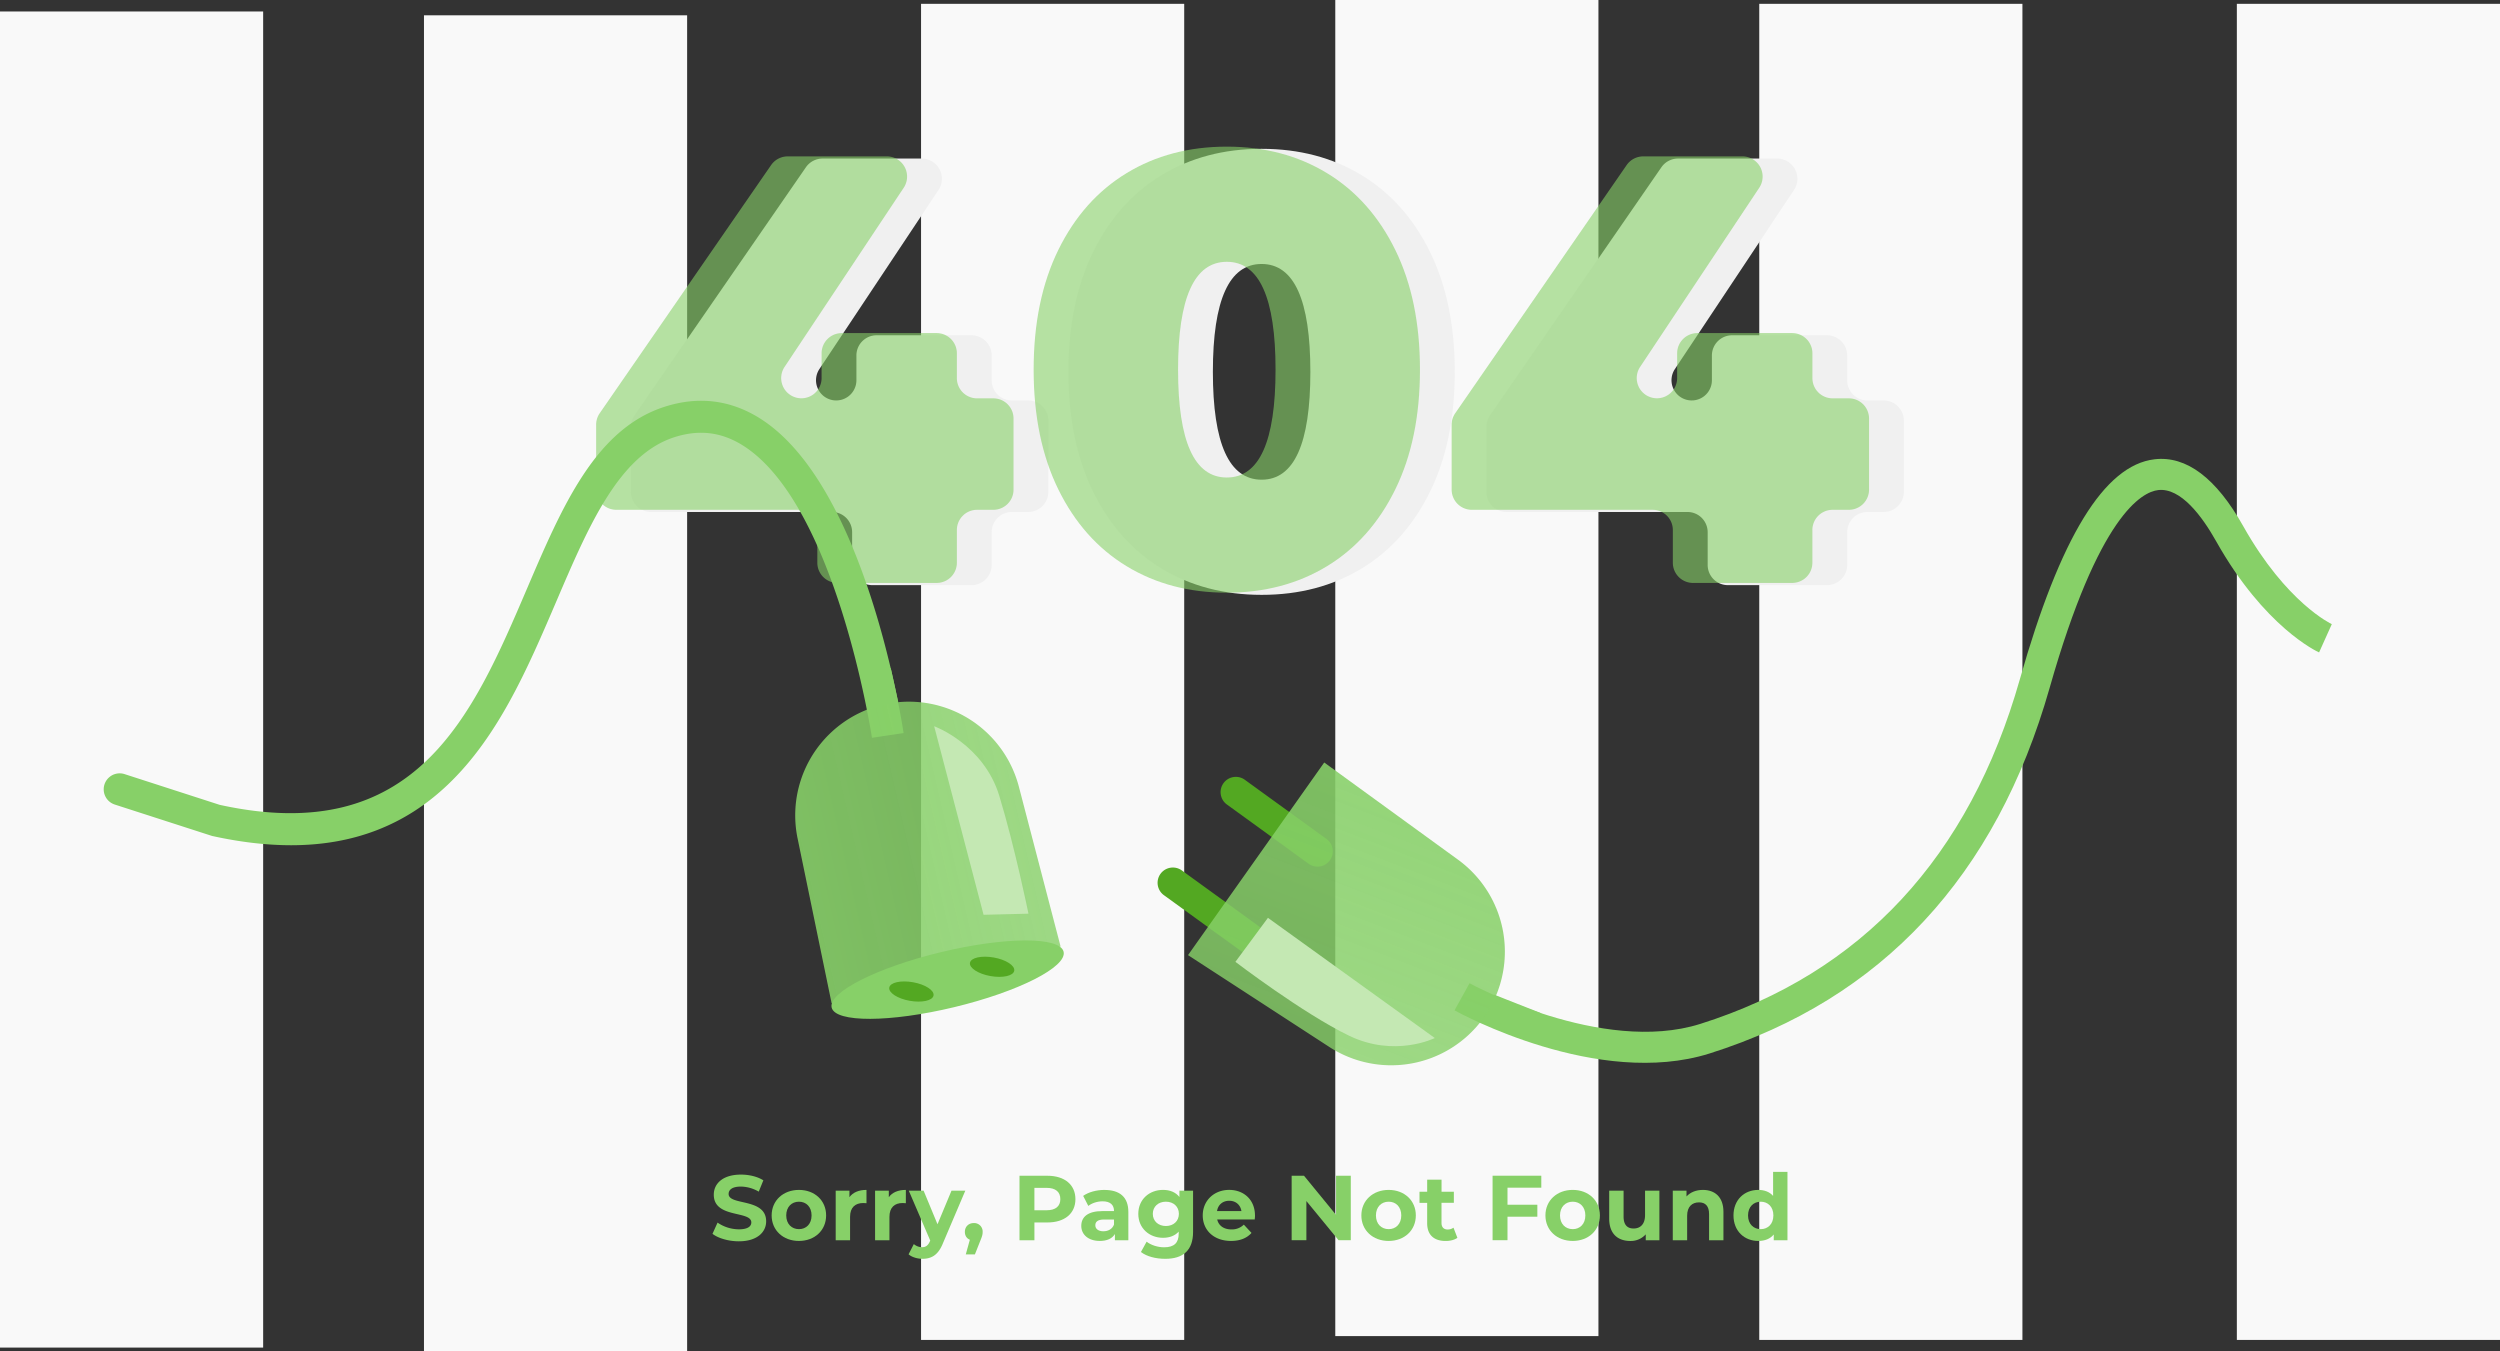 <svg xmlns="http://www.w3.org/2000/svg" xmlns:xlink="http://www.w3.org/1999/xlink" viewBox="0 0 2930.89 1584.33"><rect x="0" y="0" width="2930.89" height="1584.33" fill="#333333" stroke="none"/><defs><style>.cls-1{fill:#f9f9f9;}.cls-2{fill:#f0f0f0;}.cls-2,.cls-4,.cls-5,.cls-6,.cls-7,.cls-8{fill-rule:evenodd;}.cls-3{opacity:0.6;}.cls-4{fill:#87d068;}.cls-5{fill:url(#linear-gradient);}.cls-6{fill:#53a822;}.cls-7{fill:#c4e8b3;}.cls-8{fill:url(#linear-gradient-2);}</style><linearGradient id="linear-gradient" x1="1223.29" y1="950.67" x2="922.36" y2="1020.14" gradientUnits="userSpaceOnUse"><stop offset="0" stop-color="#87d068" stop-opacity="0.8"/><stop offset="1" stop-color="#87d068" stop-opacity="0.9"/></linearGradient><linearGradient id="linear-gradient-2" x1="1537.27" y1="1237.66" x2="1672.79" y2="884.62" xlink:href="#linear-gradient"/></defs><g id="Layer_2" data-name="Layer 2"><g id="Layer_1-2" data-name="Layer 1"><rect class="cls-1" y="13.46" width="308.51" height="1566.38"/><rect class="cls-1" x="497.05" y="17.95" width="308.51" height="1566.38"/><rect class="cls-1" x="1565.43" width="308.51" height="1566.38"/><rect class="cls-1" x="1079.8" y="4.49" width="308.51" height="1566.38"/><rect class="cls-1" x="2062.48" y="4.49" width="308.52" height="1566.38"/><rect class="cls-1" x="2622.38" y="4.49" width="308.52" height="1566.38"/><path class="cls-2" d="M1205.37,600.23h-19.08a23.68,23.68,0,0,0-23.68,23.68v38.36A23.68,23.68,0,0,1,1138.93,686H1022.69A23.68,23.68,0,0,1,999,662.27V623.91a23.68,23.68,0,0,0-23.68-23.68h-212a23.68,23.68,0,0,1-23.68-23.68V500.46A23.64,23.64,0,0,1,743.9,487L944.81,196.11a23.67,23.67,0,0,1,19.48-10.22h116.28a23.68,23.68,0,0,1,19.71,36.79l-139.66,210a23.68,23.68,0,1,0,43.4,13.11V416.74a23.68,23.68,0,0,1,23.68-23.68h111.23a23.68,23.68,0,0,1,23.68,23.68v29.08a23.68,23.68,0,0,0,23.68,23.68h19.08a23.68,23.68,0,0,1,23.68,23.68v83.37A23.68,23.68,0,0,1,1205.37,600.23Z"/><path class="cls-2" d="M1361.56,666.31q-51.09-31.08-80-90t-28.93-140.38q0-81.43,28.93-140.37t80-90q51.06-31.08,117.51-31.08t117.51,31.08q51.08,31.08,80,90t28.93,140.37q0,81.45-28.93,140.38t-80,90q-51.07,31.08-117.51,31.07t-117.51-31.07Zm174.66-230.39h0q0-126.43-57.15-126.44t-57.15,126.44q0,126.45,57.15,126.45T1536.22,435.92Z"/><path class="cls-2" d="M2208.33,600.23h-19.08a23.68,23.68,0,0,0-23.68,23.68v38.36A23.68,23.68,0,0,1,2141.89,686H2025.66A23.68,23.68,0,0,1,2002,662.27V623.91a23.68,23.68,0,0,0-23.68-23.68h-212a23.68,23.68,0,0,1-23.67-23.68V500.46a23.7,23.7,0,0,1,4.19-13.46l200.91-290.89a23.67,23.67,0,0,1,19.48-10.22h116.28a23.68,23.68,0,0,1,19.71,36.79l-139.66,210a23.68,23.68,0,1,0,43.4,13.11V416.74a23.68,23.68,0,0,1,23.68-23.68h111.23a23.68,23.68,0,0,1,23.68,23.68v29.08a23.68,23.68,0,0,0,23.68,23.68h19.08A23.68,23.68,0,0,1,2232,493.18v83.37A23.68,23.68,0,0,1,2208.33,600.23Z"/><g class="cls-3"><path class="cls-4" d="M1164.55,597.68h-19.07a23.68,23.68,0,0,0-23.68,23.68v38.36a23.68,23.68,0,0,1-23.68,23.68H981.88a23.68,23.68,0,0,1-23.68-23.68V621.36a23.68,23.68,0,0,0-23.68-23.68H722.57A23.68,23.68,0,0,1,698.89,574V497.91a23.68,23.68,0,0,1,4.19-13.46L904,193.56a23.67,23.67,0,0,1,19.48-10.22h116.27a23.68,23.68,0,0,1,19.72,36.79l-139.66,210a23.68,23.68,0,1,0,43.39,13.11V414.19a23.68,23.68,0,0,1,23.68-23.68h111.24a23.68,23.68,0,0,1,23.68,23.68v29.08A23.68,23.68,0,0,0,1145.48,467h19.07a23.68,23.68,0,0,1,23.68,23.68V574A23.68,23.68,0,0,1,1164.55,597.68Z"/><path class="cls-4" d="M1320.74,663.75q-51.08-31.07-80-90T1211.8,433.37q0-81.44,28.93-140.37t80-90q51.06-31.08,117.52-31.08T1555.77,203q51.07,31.06,80,90t28.93,140.37q0,81.45-28.93,140.38t-80,90q-51.09,31.08-117.51,31.08t-117.52-31.08ZM1495.4,433.37h0q0-126.44-57.14-126.44t-57.15,126.44q0,126.45,57.15,126.44T1495.4,433.37Z"/><path class="cls-4" d="M2167.52,597.68h-19.08a23.68,23.68,0,0,0-23.68,23.68v38.36a23.68,23.68,0,0,1-23.68,23.68H1984.84a23.68,23.68,0,0,1-23.68-23.68V621.36a23.68,23.68,0,0,0-23.67-23.68h-212A23.68,23.68,0,0,1,1701.85,574V497.91a23.71,23.71,0,0,1,4.2-13.46L1907,193.56a23.67,23.67,0,0,1,19.48-10.22h116.27a23.68,23.68,0,0,1,19.72,36.79l-139.66,210a23.68,23.68,0,1,0,43.4,13.11V414.19a23.68,23.68,0,0,1,23.68-23.68h111.23a23.68,23.68,0,0,1,23.68,23.68v29.08A23.68,23.68,0,0,0,2148.44,467h19.08a23.68,23.68,0,0,1,23.67,23.68V574A23.68,23.68,0,0,1,2167.52,597.68Z"/></g><path class="cls-4" d="M341.22,990.92c73.26,0,133.85-23.5,183.68-70.92C584.51,863.29,619,782.67,652.37,704.7c37.71-88.13,73.33-171.37,138.39-192.19,28.66-9.18,54.73-6.09,79.7,9.44,109.76,68.31,151.36,340.26,151.77,343l37.09-5.51c-1.76-11.89-44.72-291.94-169-369.32-34.39-21.4-71.72-25.88-110.94-13.32C698,502.84,659.07,593.72,617.9,689.94c-64,149.52-130.14,304.15-360.41,253.61l-111.4-36a18.74,18.74,0,1,0-11.53,35.67l114,36.8Q297.95,990.9,341.22,990.92Z"/><path class="cls-5" d="M974.94,1176.13,935,982.63a133.25,133.25,0,0,1,259.43-60.55l49,187.67Z"/><path class="cls-4" d="M975,1181.25c4.29,17.8,68.63,17.58,143.72-.51s132.47-47.18,128.19-65-68.64-17.57-143.72.51S970.74,1163.44,975,1181.25Z"/><path class="cls-6" d="M1137.15,1128.75c-1.07,6,9.67,13,24,15.54s26.82-.21,27.9-6.22-9.66-13-24-15.54S1138.23,1122.74,1137.15,1128.75Z"/><path class="cls-6" d="M1042.53,1157.77c-1.07,6,9.67,13,24,15.53s26.82-.21,27.9-6.22-9.66-13-24-15.54S1043.61,1151.76,1042.53,1157.77Z"/><path class="cls-7" d="M1095.19,851.41s57.9,21.05,76.32,81.58,34.21,138.16,34.21,138.16l-52.63,1.31Z"/><polygon class="cls-4" points="1044.2 782.83 1016.24 831.67 1053.09 823.12 1044.2 782.83"/><path class="cls-4" d="M2733.7,731.73l-14.91,33.15c-2.59-1.17-64.15-29.73-120.68-130.33-16.34-29.09-41.4-63.1-68-60-19.08,2.26-69.65,29.35-127.17,231.78-62.72,220.76-196.87,365-398.72,428.72-130.64,41.23-292.2-46.78-299-50.55l17.58-31.81c2,1.11,155,84.14,270.49,47.7,189.46-59.81,315.52-195.73,374.69-404,47.34-166.61,99-251,157.88-257.94,37.31-4.4,72.28,21.93,103.93,78.26,50.74,90.29,103.38,114.75,103.9,115Zm-1010.89,421h0l-8.78,15.91,8.79-15.9Z"/><path class="cls-6" d="M1385.51,1020.46l95.75,69.38a17.89,17.89,0,1,1-21,29l-95.75-69.38a17.89,17.89,0,0,1,21-29Z"/><path class="cls-6" d="M1459.37,914.18l95.75,69.38a17.89,17.89,0,1,1-21,29l-95.75-69.39a17.89,17.89,0,0,1,21-29Z"/><polygon class="cls-4" points="1794.38 1190.28 1734.95 1199.14 1751.4 1166 1807.58 1188.14 1794.38 1190.28"/><path class="cls-8" d="M1392.79,1119.74l165.65,107.68a133.25,133.25,0,0,0,150.94-219.52l-156.92-114Z"/><path class="cls-7" d="M1448.33,1127.63l38.14-51.6,195.63,140.91s-46.88,23.36-100.87-2.88S1448.33,1127.63,1448.33,1127.63Z"/><path class="cls-4" d="M866.12,1455.25c21.6,0,32.08-10.8,32.08-23.42,0-27.76-44-18.13-44-32.08,0-4.77,4-8.66,14.37-8.66a42.77,42.77,0,0,1,20.95,5.94l5.4-13.28c-7-4.43-16.74-6.7-26.24-6.7-21.5,0-31.87,10.69-31.87,23.57,0,28.08,44,18.36,44,32.51,0,4.62-4.21,8.08-14.58,8.08a44.57,44.57,0,0,1-25-7.87l-5.94,13.16C842,1451.68,854.13,1455.25,866.12,1455.25Z"/><path class="cls-4" d="M936.65,1454.82c18.47,0,31.86-12.42,31.86-29.92S955.12,1395,936.65,1395s-32,12.42-32,29.92,13.5,29.92,32,29.92Zm0-13.83c-8.42,0-14.9-6-14.9-16.09s6.48-16.09,14.9-16.09,14.8,6,14.8,16.09S945.08,1441,936.65,1441Z"/><path class="cls-4" d="M995.84,1403.51v-7.66h-16.1V1454h16.85v-27.43c0-11.13,6.16-16.2,15.45-16.2,1.29,0,2.37.11,3.78.21V1395C1006.85,1395,999.94,1397.9,995.84,1403.51Z"/><path class="cls-4" d="M1042,1403.51v-7.66h-16.1V1454h16.85v-27.43c0-11.13,6.16-16.2,15.45-16.2,1.29,0,2.37.11,3.78.21V1395C1053,1395,1046.06,1397.9,1042,1403.51Z"/><path class="cls-4" d="M1115.51,1395.85l-16.42,39.42-16.31-39.42h-17.39l25.17,58.53-.22.54c-2.27,5.19-4.86,7.24-9.5,7.24a15,15,0,0,1-9.51-3.67l-6.15,12c3.78,3.35,10.26,5.29,16.2,5.29,10.47,0,18.47-4.21,24.08-18.25l26.25-61.67Z"/><path class="cls-4" d="M1141.65,1433.86c-6,0-10.48,4.11-10.48,10.37,0,4.43,2.27,7.78,5.83,9.18l-4.75,17.18h10.69l6.16-15.56c2.48-5.94,2.91-8,2.91-10.8A9.93,9.93,0,0,0,1141.65,1433.86Z"/><path class="cls-4" d="M1227.94,1378.35h-32.72V1454h17.49v-20.84h15.23c20.2,0,32.84-10.48,32.84-27.33s-12.64-27.43-32.84-27.43Zm-1,40.5h-14.26V1392.6H1227c10.69,0,16.09,4.87,16.09,13.18S1237.66,1418.85,1227,1418.85Z"/><path class="cls-4" d="M1294.91,1395c-9.29,0-18.69,2.49-25.06,7l6.05,11.77c4.21-3.34,10.58-5.4,16.74-5.4,9.07,0,13.39,4.22,13.39,11.45h-13.39c-17.72,0-25,7.13-25,17.39,0,10,8.1,17.61,21.71,17.61,8.53,0,14.58-2.81,17.71-8.1V1454h15.77v-33.16c0-17.6-10.26-25.81-28-25.81Zm-1.3,48.5c-5.94,0-9.5-2.81-9.5-7,0-3.89,2.48-6.81,10.36-6.81H1306v5.94C1304.09,1440.88,1299.23,1443.48,1293.61,1443.48Z"/><path class="cls-4" d="M1382.71,1395.85v7.45c-4.42-5.62-11.12-8.32-19.22-8.32-16.09,0-29,11.13-29,28.08s13,28.08,29,28.08c7.56,0,13.93-2.37,18.36-7.23v2.48c0,10.48-5.18,15.88-17.06,15.88-7.46,0-15.56-2.59-20.53-6.59l-6.69,12.1c6.8,5.29,17.49,8,28.51,8,21,0,32.62-9.94,32.62-31.54v-48.38Zm-15.87,41.47c-8.86,0-15.34-5.72-15.34-14.26s6.48-14.25,15.34-14.25,15.23,5.72,15.23,14.25S1375.69,1437.32,1366.84,1437.32Z"/><path class="cls-4" d="M1471.28,1425.11c0-18.68-13.18-30.13-30.24-30.13-17.72,0-31,12.53-31,29.92s13.07,29.92,33.16,29.92c10.47,0,18.57-3.24,24-9.4l-9-9.72a19.7,19.7,0,0,1-14.58,5.62c-8.86,0-15-4.43-16.63-11.67h44c.11-1.4.33-3.24.33-4.54Zm-30.14-17.38c7.57,0,13.07,4.75,14.26,12.09h-28.62C1428,1412.37,1433.48,1407.73,1441.14,1407.73Z"/><polygon class="cls-4" points="1566.32 1378.35 1566.32 1424.25 1528.74 1378.35 1514.27 1378.35 1514.27 1453.95 1531.55 1453.95 1531.55 1408.05 1569.24 1453.95 1583.61 1453.95 1583.61 1378.35 1566.32 1378.35"/><path class="cls-4" d="M1628,1454.82c18.47,0,31.86-12.42,31.86-29.92S1646.47,1395,1628,1395s-32,12.42-32,29.92,13.5,29.92,32,29.92Zm0-13.83c-8.43,0-14.91-6-14.91-16.09s6.48-16.09,14.91-16.09,14.79,6,14.79,16.09S1636.42,1441,1628,1441Z"/><path class="cls-4" d="M1704,1439.26a11.3,11.3,0,0,1-6.8,2.16c-4.54,0-7.24-2.7-7.24-7.66V1410.1h14.47v-13H1690V1383h-16.85v14.15h-9v13h9V1434c0,13.83,8,20.85,21.71,20.85,5.19,0,10.26-1.19,13.72-3.68Z"/><polygon class="cls-4" points="1806.96 1392.39 1806.96 1378.35 1749.83 1378.35 1749.83 1453.95 1767.32 1453.95 1767.32 1426.41 1802.32 1426.41 1802.32 1412.37 1767.32 1412.37 1767.32 1392.39 1806.96 1392.39"/><path class="cls-4" d="M1843.79,1454.82c18.47,0,31.86-12.42,31.86-29.92s-13.39-29.92-31.86-29.92-32,12.42-32,29.92,13.5,29.92,32,29.92Zm0-13.83c-8.42,0-14.9-6-14.9-16.09s6.48-16.09,14.9-16.09,14.8,6,14.8,16.09S1852.22,1441,1843.79,1441Z"/><path class="cls-4" d="M1928.58,1395.85v28.73c0,10.69-5.62,15.66-13.4,15.66-7.45,0-11.77-4.32-11.77-14v-30.35h-16.85v32.83c0,17.93,10.26,26.14,24.84,26.14a23.51,23.51,0,0,0,18-7.78V1454h16v-58.1Z"/><path class="cls-4" d="M1996.4,1395c-7.88,0-14.68,2.7-19.22,7.67v-6.8h-16.09V1454h16.84v-28.73c0-10.69,5.84-15.66,13.94-15.66,7.45,0,11.77,4.32,11.77,13.72V1454h16.85v-33.26C2020.49,1403,2010.12,1395,1996.4,1395Z"/><path class="cls-4" d="M2078.7,1373.81V1402c-4.21-4.75-10.26-7-17.38-7-16.42,0-29.06,11.67-29.06,29.92s12.64,29.92,29.06,29.92c7.77,0,13.93-2.49,18.14-7.56V1454h16.09v-80.14ZM2064.23,1441c-8.42,0-14.9-6-14.9-16.09s6.48-16.09,14.9-16.09,14.8,6,14.8,16.09S2072.55,1441,2064.23,1441Z"/></g></g></svg>